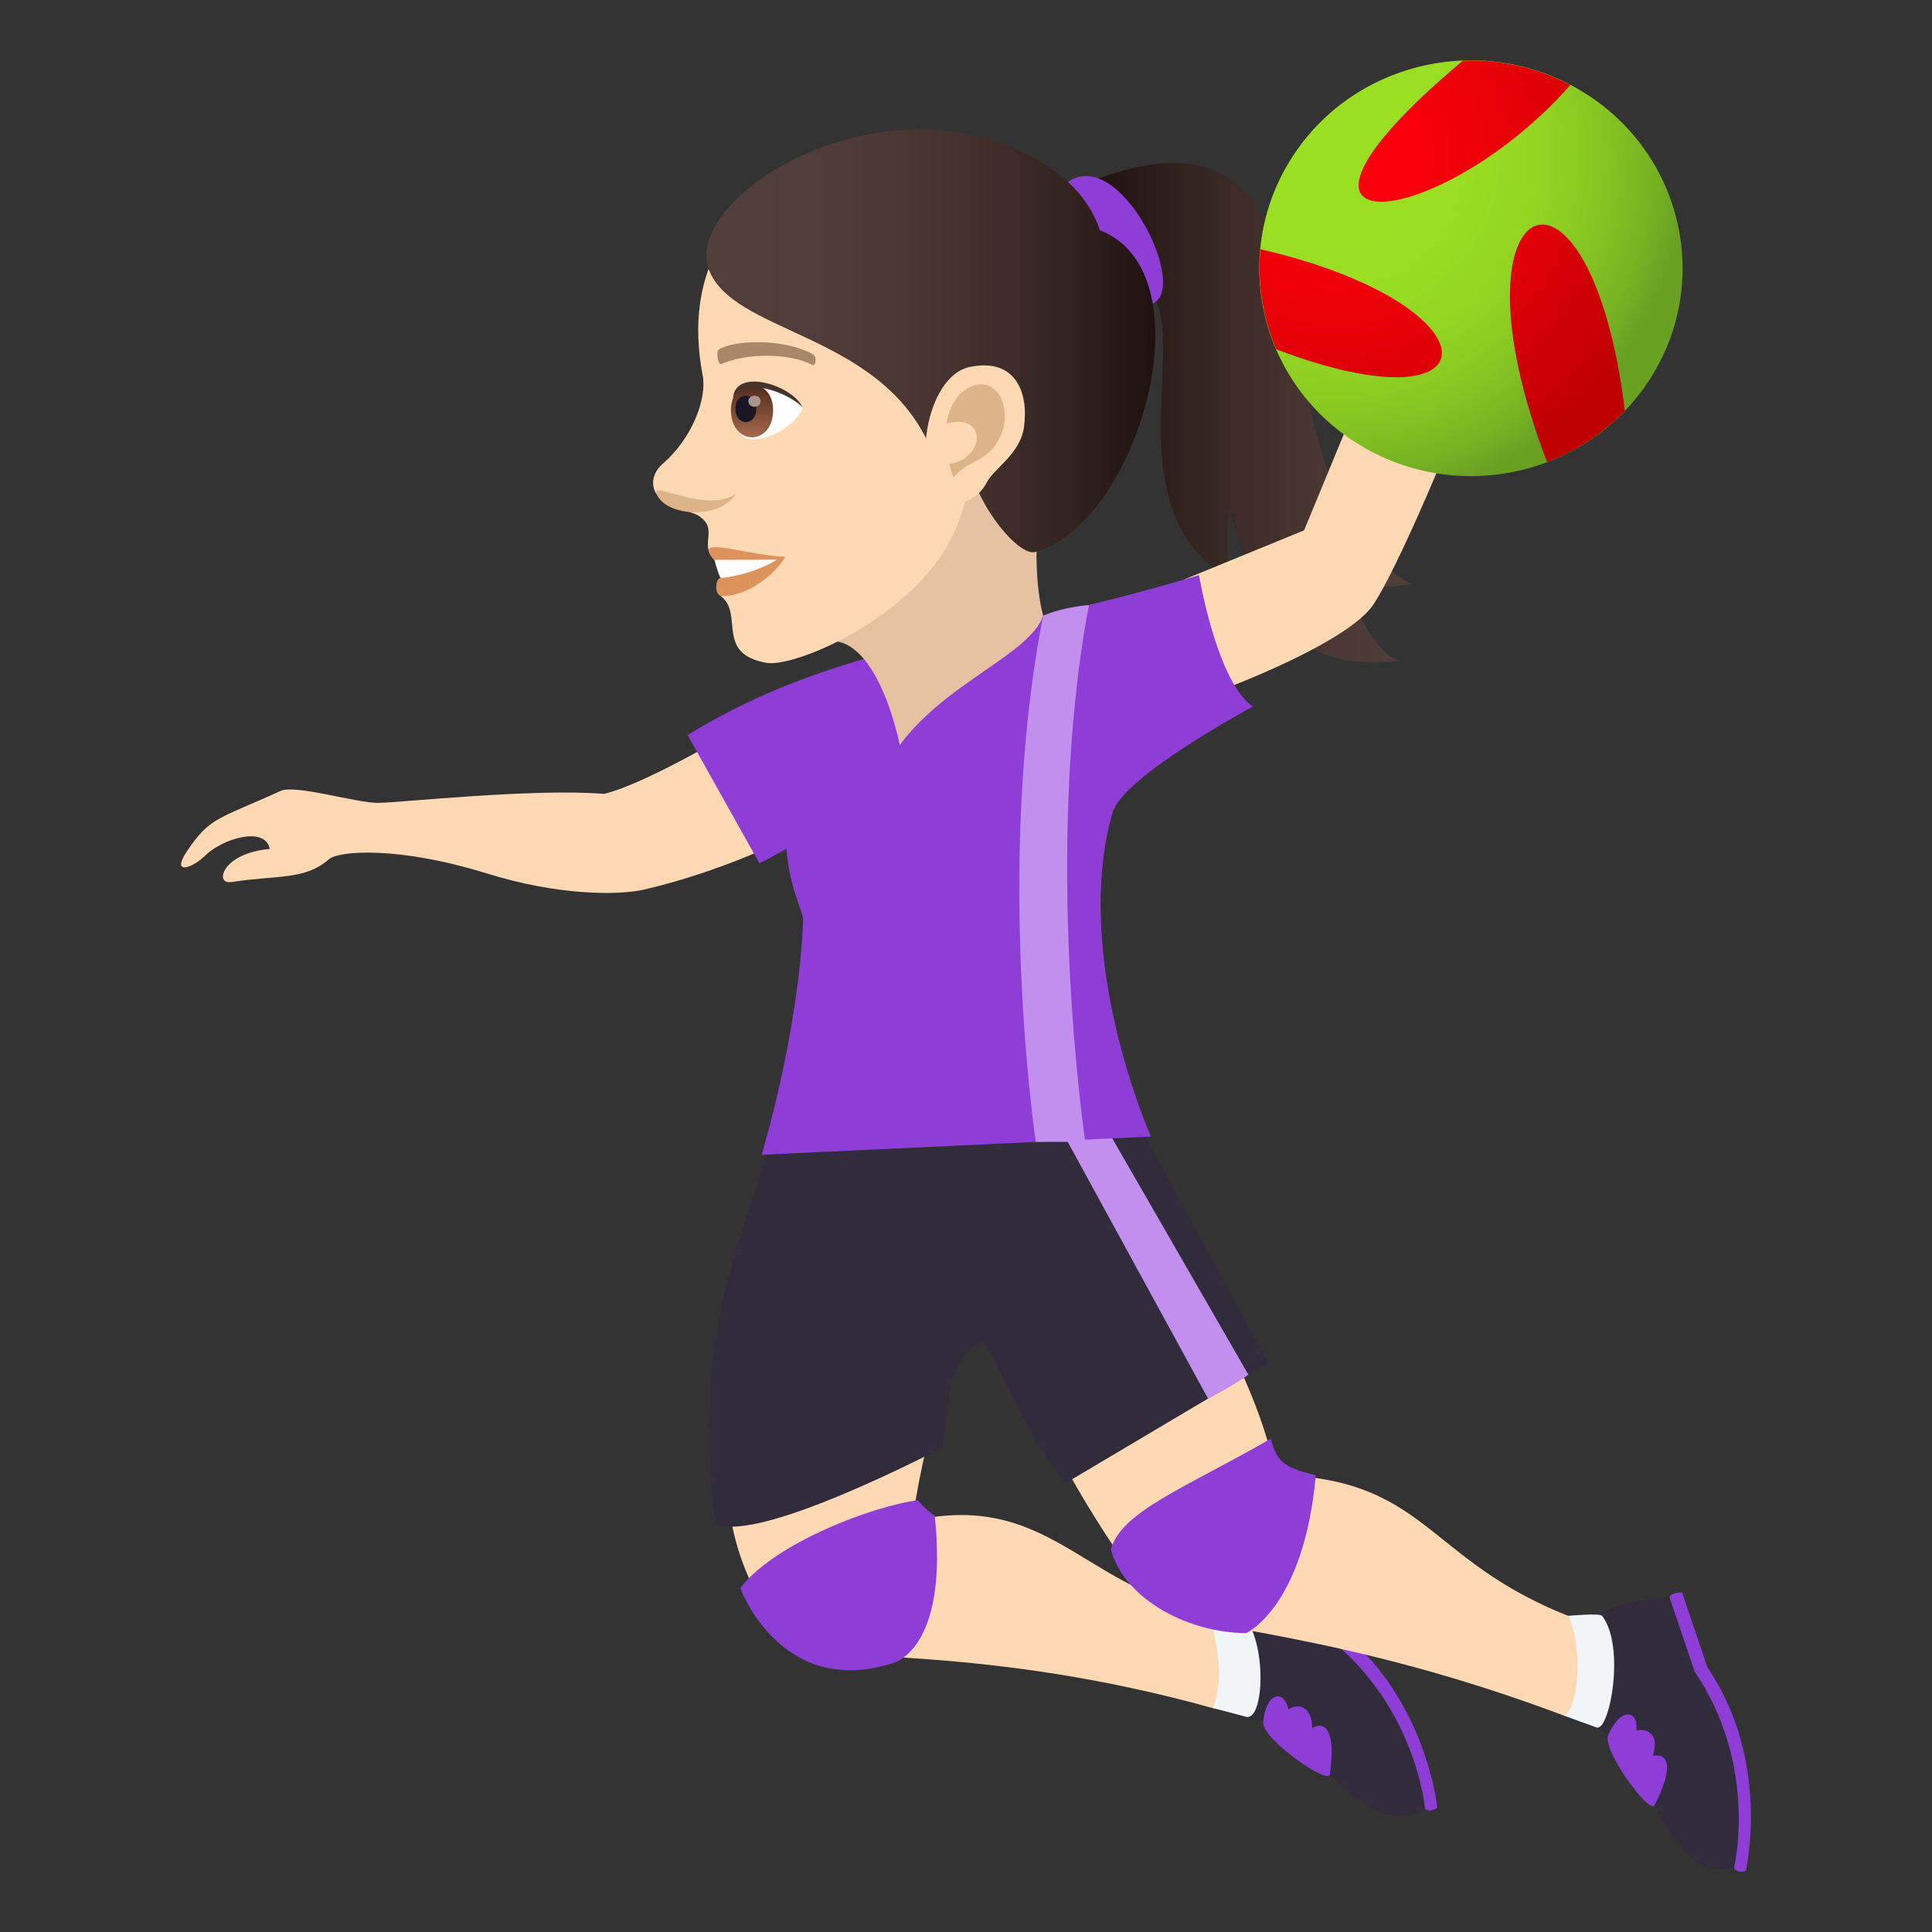 <?xml version="1.0" encoding="utf-8"?>
<!-- Generator: Adobe Illustrator 15.0.0, SVG Export Plug-In . SVG Version: 6.00 Build 0)  -->
<!DOCTYPE svg PUBLIC "-//W3C//DTD SVG 1.1//EN" "http://www.w3.org/Graphics/SVG/1.1/DTD/svg11.dtd">
<svg version="1.1" id="Layer_1" xmlns:x="http://ns.adobe.com/Extensibility/1.0/" xmlns:i="http://ns.adobe.com/AdobeIllustrator/10.0/" xmlns:graph="http://ns.adobe.com/Graphs/1.0/"
	 xmlns="http://www.w3.org/2000/svg" xmlns:xlink="http://www.w3.org/1999/xlink" xmlns:a="http://ns.adobe.com/AdobeSVGViewerExtensions/3.0/"
	 x="0px" y="0px" width="64px" height="64px" viewBox="0 0 64 64" enable-background="new 0 0 64 64" xml:space="preserve">
<rect x="0" y="0" width="64" height="64" fill="#333333" stroke="none"/>
<linearGradient id="SVGID_1_" gradientUnits="userSpaceOnUse" x1="36.19" y1="13.666" x2="46.735" y2="13.666">
	<stop  offset="0" style="stop-color:#1E110E"/>
	<stop  offset="0.348" style="stop-color:#362622"/>
	<stop  offset="0.739" style="stop-color:#4B3834"/>
	<stop  offset="1" style="stop-color:#523E3A"/>
	<a:midPointStop  offset="0" style="stop-color:#1E110E"/>
	<a:midPointStop  offset="0.382" style="stop-color:#1E110E"/>
	<a:midPointStop  offset="1" style="stop-color:#523E3A"/>
</linearGradient>
<path fill="url(#SVGID_1_)" d="M44.526,19.179c0.639,0.234,1.365,0.32,2.209,0.168C40.751,15.935,45.581,2.435,36.19,5.986
	l1.316,3.385c2.654,0.514-1.297,7.586,3.563,10c-0.479-0.449-0.479-1.385-0.352-2.492c0.932,3.182,1.912,5.438,5.666,5.006
	C45.708,21.738,45.04,20.609,44.526,19.179z"/>
<path fill="#8E3ED6" d="M35.376,6.029c-1.115,0.781,0.271,3.936,2.51,4.068C39.722,10.212,37.216,4.74,35.376,6.029z"/>
<path fill="#FFD8B4" d="M24.698,23.986c0,0-3.166,1.938-4.686,2.313c-2.336-0.193-6.744,0.291-7.484,0.297
	c-0.717,0.008-2.742-0.619-3.23-0.396c-2.074,0.943-2.338,0.863-3.092,1.979c-0.57,0.846,0.18,0.568,0.57,0.182
	c0.604-0.598,2.014-1.002,2.162-0.238c-1.58,0.133-1.855,1.186-1.27,1.096c1.508-0.236,2.43-0.055,3.229-0.756
	c0.322-0.283,2.309-0.438,5.236,0.473c2.313,0.719,4.316,0.738,5.219,0.529c2.5-0.584,4.492-1.582,4.492-1.582L24.698,23.986z"/>
<path fill="#8E3ED6" d="M57.831,61.98c0,0,0.854-3.619-1.27-6.748l-0.84-2.48c-0.379-0.004-0.42,0.152-0.42,0.152
	s-0.617,2.43,2.139,8.971C57.44,61.875,57.507,62.061,57.831,61.98z"/>
<path fill="#302C3B" d="M52.925,57.328c1.586,0.332,2.123,5.141,4.516,4.547c0,0,0.826-3.363-1.299-6.49l-0.84-2.48
	C51.204,53.287,51.983,54.764,52.925,57.328z"/>
<path fill="#8E3ED6" d="M54.804,59.809c0.576-1.111,0.555-1.754-0.053-1.646c0.242-0.705-0.197-0.936-0.547-0.834
	c0.082-0.707-0.539-0.768-0.932,0.152C53.075,58,54.649,60.107,54.804,59.809z"/>
<path fill="#8E3ED6" d="M47.612,59.889c0,0-0.352-3.701-3.369-5.994l-1.592-2.086c-0.361,0.115-0.352,0.277-0.352,0.277
	s0.195,2.5,4.906,7.828C47.206,59.914,47.329,60.066,47.612,59.889z"/>
<path fill="#302C3B" d="M41.411,56.957c1.607-0.186,3.721,4.275,5.795,2.957c0,0-0.295-3.449-3.313-5.742L42.3,52.086
	C38.54,53.746,39.692,54.826,41.411,56.957z"/>
<path fill="#8E3ED6" d="M44.048,58.787c0.188-1.234-0.039-1.836-0.582-1.543c0.002-0.744-0.486-0.824-0.785-0.617
	c-0.148-0.695-0.76-0.557-0.836,0.438C41.825,57.621,43.995,59.121,44.048,58.787z"/>
<path fill="#FFD8B4" d="M40.839,53.494c-4.814-0.416-5.803-4.188-10.621-3.115c0.299-1.961,0.686-3.285,0.686-3.285
	s-4.793,0.762-6.756,0.813c-0.432,3.611,1.619,6.266,2.336,6.635c1.033,0.535,6.15-0.057,13.697,2.043
	C40.798,56.754,41.157,53.521,40.839,53.494z"/>
<path fill="#F2F5F7" d="M41.169,53.494c-0.211-0.229-1.221-0.266-1.221-0.266s0.785,1.949,0.232,3.355
	c0.359,0.092,0.721,0.184,1.088,0.287C41.884,57.043,41.987,54.387,41.169,53.494z"/>
<path fill="#8E3ED6" d="M30.401,49.697c0.125,0.146,0.402,0.418,0.566,0.518c0.469,4.52-1.426,4.889-1.426,4.889
	c-3.689,1.154-5.018-2.496-5.018-2.496C25.669,51.107,28.927,49.887,30.401,49.697z"/>
<path fill="#FFD8B4" d="M52.765,53.824c-5.578-1.869-5.201-4.832-10.498-4.969c-0.391-1.945-1.129-3.344-1.76-4.789
	c-1.926,0.496-3.678,3.295-5.504,4.006c1.381,2.586,2.971,4.846,3.652,5.277c0.98,0.625,5.85,0.727,13.176,3.492
	C52.429,57.066,53.067,53.926,52.765,53.824z"/>
<path fill="#F2F5F7" d="M53.071,53.527c-0.074-0.098-1.133,0-1.133,0c0.443,0.77,0.443,2.883-0.107,3.314
	c0.348,0.123,0.695,0.256,1.057,0.383C53.321,57.377,53.853,54.523,53.071,53.527z"/>
<path fill="#8E3ED6" d="M42.099,47.658c0.199,0.852,0.568,0.975,1.488,1.217c-0.395,4.369-2.305,5.223-2.305,5.223
	c-1.842,0-4.012-1.068-4.482-2.764C37.122,50.072,39.3,49.27,42.099,47.658z"/>
<path fill="#302C3B" d="M37.899,37.563H25.573c-0.709,2.857-2.785,6.641-1.857,12.916c1.418,0.676,7.5-2.527,7.5-2.527
	c0.225-2.426,0.475-3.068,1.309-3.488c0.24-0.121,1.395,3.117,2.785,4.66l6.701-3.977L37.899,37.563z"/>
<path fill="#C28FEF" d="M41.354,45.537c-0.488,0.367-1.336,0.793-1.336,0.793l-4.793-8.768h1.535L41.354,45.537z"/>
<path fill="#FFD8B4" d="M43.2,17.568l2.471-5.977l3.057,1.297c0,0-2.145,5.451-3.219,7.119c-0.822,1.273-4.912,2.797-4.912,2.797
	l-1.354-3.615L43.2,17.568z"/>
<radialGradient id="SVGID_2_" cx="43.715" cy="5.18" r="11.543" gradientTransform="matrix(1.008 0 0 1 0.164 0)" gradientUnits="userSpaceOnUse">
	<stop  offset="0" style="stop-color:#9BE022"/>
	<stop  offset="0.365" style="stop-color:#99DE22"/>
	<stop  offset="0.576" style="stop-color:#93D522"/>
	<stop  offset="0.748" style="stop-color:#87C722"/>
	<stop  offset="0.897" style="stop-color:#78B423"/>
	<stop  offset="1" style="stop-color:#69A123"/>
	<a:midPointStop  offset="0" style="stop-color:#9BE022"/>
	<a:midPointStop  offset="0.806" style="stop-color:#9BE022"/>
	<a:midPointStop  offset="1" style="stop-color:#69A123"/>
</radialGradient>
<path fill="url(#SVGID_2_)" d="M52.229,2.923c3.355,1.902,4.504,6.111,2.568,9.406c-1.938,3.295-6.223,4.42-9.574,2.518
	c-3.352-1.898-4.504-6.107-2.566-9.402C44.593,2.148,48.88,1.023,52.229,2.923z"/>
<radialGradient id="SVGID_3_" cx="43.715" cy="5.18" r="11.543" gradientTransform="matrix(1.008 0 0 1 0.164 0)" gradientUnits="userSpaceOnUse">
	<stop  offset="0" style="stop-color:#FF000E"/>
	<stop  offset="0.224" style="stop-color:#F8000C"/>
	<stop  offset="0.553" style="stop-color:#E40008"/>
	<stop  offset="0.945" style="stop-color:#C40001"/>
	<stop  offset="1" style="stop-color:#BF0000"/>
	<a:midPointStop  offset="0" style="stop-color:#FF000E"/>
	<a:midPointStop  offset="0.624" style="stop-color:#FF000E"/>
	<a:midPointStop  offset="1" style="stop-color:#BF0000"/>
</radialGradient>
<path fill="url(#SVGID_3_)" d="M52.019,2.816c-4.373,4.961-11.184,5.605-3.611-0.762c0.018-0.016,0.035-0.029,0.051-0.043
	C49.663,1.964,50.89,2.224,52.019,2.816z"/>
<radialGradient id="SVGID_4_" cx="43.716" cy="5.18" r="11.542" gradientTransform="matrix(1.008 0 0 1 0.164 0)" gradientUnits="userSpaceOnUse">
	<stop  offset="0" style="stop-color:#FF000E"/>
	<stop  offset="0.224" style="stop-color:#F8000C"/>
	<stop  offset="0.553" style="stop-color:#E40008"/>
	<stop  offset="0.945" style="stop-color:#C40001"/>
	<stop  offset="1" style="stop-color:#BF0000"/>
	<a:midPointStop  offset="0" style="stop-color:#FF000E"/>
	<a:midPointStop  offset="0.624" style="stop-color:#FF000E"/>
	<a:midPointStop  offset="1" style="stop-color:#BF0000"/>
</radialGradient>
<path fill="url(#SVGID_4_)" d="M51.249,15.306c-3.484-9.078,1.418-11.145,2.576-1.701C53.091,14.367,52.21,14.943,51.249,15.306z"/>
<radialGradient id="SVGID_5_" cx="43.716" cy="5.179" r="11.546" gradientTransform="matrix(1.008 0 0 1 0.164 0)" gradientUnits="userSpaceOnUse">
	<stop  offset="0" style="stop-color:#FF000E"/>
	<stop  offset="0.224" style="stop-color:#F8000C"/>
	<stop  offset="0.553" style="stop-color:#E40008"/>
	<stop  offset="0.945" style="stop-color:#C40001"/>
	<stop  offset="1" style="stop-color:#BF0000"/>
	<a:midPointStop  offset="0" style="stop-color:#FF000E"/>
	<a:midPointStop  offset="0.624" style="stop-color:#FF000E"/>
	<a:midPointStop  offset="1" style="stop-color:#BF0000"/>
</radialGradient>
<path fill="url(#SVGID_5_)" d="M41.753,8.255c7.998,1.857,7.854,6.111,0.529,3.318C41.833,10.531,41.646,9.392,41.753,8.255z"/>
<path fill="#8E3ED6" d="M41.505,23.406c-1.193-0.799-1.787-4.355-1.787-4.355c-7.102,2.152-11.801,2.152-16.941,5.297l2.381,4.252
	c0.297-0.15,0.596-0.314,0.891-0.482c0.117,1.377,0.566,2.064,0.555,2.377c-0.141,3.694-1.373,7.758-1.373,7.758l12.895-0.604
	c0,0-2.646-5.934-1.271-10.733C37.2,25.708,41.505,23.406,41.505,23.406z"/>
<path fill="#C28FEF" d="M36.073,20.041c-0.988,0.094-1.518,0.359-1.518,0.359c-1.619,8.229-0.244,17.426-0.244,17.426h1.641
	C35.952,37.826,34.521,28.273,36.073,20.041z"/>
<path fill="#E6C2A3" d="M27.058,21.359c1.328-0.633,2.299,1.287,2.752,3.318c1.531-2.078,4.281-2.984,4.746-4.277
	c-0.285-1.088-0.213-2.438-0.213-2.438C33.458,17.457,30.536,10.576,27.058,21.359z"/>
<path fill="#FFD8B4" d="M28.138,5.519c-4.033,0.645-5.512,3.525-4.861,6.92c0.146,0.768-0.348,2.08-1.322,2.924
	c-0.355,0.307-0.393,0.713-0.219,0.984c0.342,0.533,1.09,0.537,1.402,0.738c0.699,0.445-0.002,0.938,0.525,1.461
	c0.238,0.24,0.924-0.076,0.201,1.189c0.803,0.588-0.201,1.922,1.531,2.223c0.822,0.141,3.975-1.119,5.631-3.336
	c0.936-1.252,1.086-2.709,1.086-2.709c3.096-0.893,4.189-3.596,3.521-6.424C34.7,5.535,30.753,5.101,28.138,5.519z"/>
<path fill="#DE935D" d="M23.663,18.546c0.379,0.232,0.211,0.598,0.211,0.598c-0.182,0-0.225,0.602,0.045,0.602
	c0.943,0,1.811-0.811,2.096-1.301C24.534,18.371,22.911,17.703,23.663,18.546z"/>
<path fill="#FFFFFF" d="M23.663,18.546c0,0,0.143,0.518,0.211,0.598c0.299,0,1.262-0.213,1.855-0.604L23.663,18.546z"/>
<linearGradient id="SVGID_6_" gradientUnits="userSpaceOnUse" x1="23.397" y1="11.294" x2="38.27" y2="11.294">
	<stop  offset="0" style="stop-color:#523E3A"/>
	<stop  offset="0.309" style="stop-color:#4F3B37"/>
	<stop  offset="0.564" style="stop-color:#45322F"/>
	<stop  offset="0.798" style="stop-color:#332420"/>
	<stop  offset="1" style="stop-color:#1E110E"/>
	<a:midPointStop  offset="0" style="stop-color:#523E3A"/>
	<a:midPointStop  offset="0.746" style="stop-color:#523E3A"/>
	<a:midPointStop  offset="1" style="stop-color:#1E110E"/>
</linearGradient>
<path fill="url(#SVGID_6_)" d="M36.431,7.626c-0.723-2.328-4.271-3.854-7.703-3.17c-3.338,0.66-5.797,2.951-5.256,4.449
	c0.77,2.127,5.486,2.088,7.242,5.688c0.023,0.246,1.27,0.418,1.322,0.635c0.42,1.742,1.758,3.189,2.246,3.059
	C37.69,17.376,40.106,9.041,36.431,7.626z"/>
<path fill="#DEB38A" d="M21.747,16.351c0.279,0.744,2.064,0.904,2.637,0C23.442,17.033,21.583,15.919,21.747,16.351z"/>
<path fill="#FFD8B4" d="M32.126,12.156c-1.504,0.313-1.975,3.711-0.848,4.449c0.158,0.104,0.984,0.195,1.418-0.637
	c0.242-0.461,1.107-0.93,1.227-1.834C34.079,12.976,33.624,11.847,32.126,12.156z"/>
<path id="Path_900_" fill="#DEB38A" d="M32.204,12.787c-0.381,0.131-0.74,0.572-0.854,1.244c1.357-0.367,1.295,1.156,0.092,1.338
	c0.039,0.146,0.086,0.299,0.145,0.455c0.479-0.613,1.113-0.471,1.545-1.35C33.519,13.683,33.153,12.464,32.204,12.787z"/>
<path id="Path_899_" fill="#A88868" d="M26.938,11.742c-0.857-0.496-2.5-0.52-3.111-0.174c-0.131,0.066-0.043,0.535,0.066,0.49
	c0.852-0.367,2.227-0.375,3.023,0.031C27.024,12.144,27.069,11.81,26.938,11.742z"/>
<path fill="#FFFFFF" d="M26.581,13.48c0.02,0.219-0.668,1-1.543,1.074c-0.5,0.043-0.678-0.344-0.789-0.76
	C24.14,12.14,26.089,12.728,26.581,13.48z"/>
<linearGradient id="Path_1_" gradientUnits="userSpaceOnUse" x1="24.912" y1="14.487" x2="24.912" y2="12.744">
	<stop  offset="0" style="stop-color:#A6694A"/>
	<stop  offset="1" style="stop-color:#4F2A1E"/>
	<a:midPointStop  offset="0" style="stop-color:#A6694A"/>
	<a:midPointStop  offset="0.5" style="stop-color:#A6694A"/>
	<a:midPointStop  offset="1" style="stop-color:#4F2A1E"/>
</linearGradient>
<path id="Path_898_" fill="url(#Path_1_)" d="M24.214,13.583c0,1.205,1.396,1.205,1.396,0C25.61,12.464,24.214,12.464,24.214,13.583
	z"/>
<path id="Path_897_" fill="#1A1626" d="M24.36,13.531c0,0.602,0.695,0.602,0.695,0C25.056,12.97,24.36,12.97,24.36,13.531z"/>
<path id="Path_896_" fill="#AB968C" d="M24.792,13.287c0,0.252,0.404,0.252,0.404,0C25.196,13.05,24.792,13.05,24.792,13.287z"/>
<path fill="#45332C" d="M26.581,13.48c-0.377-0.752-2.246-1.299-2.297-0.283C24.548,12.515,25.935,12.888,26.581,13.48z"/>
</svg>
